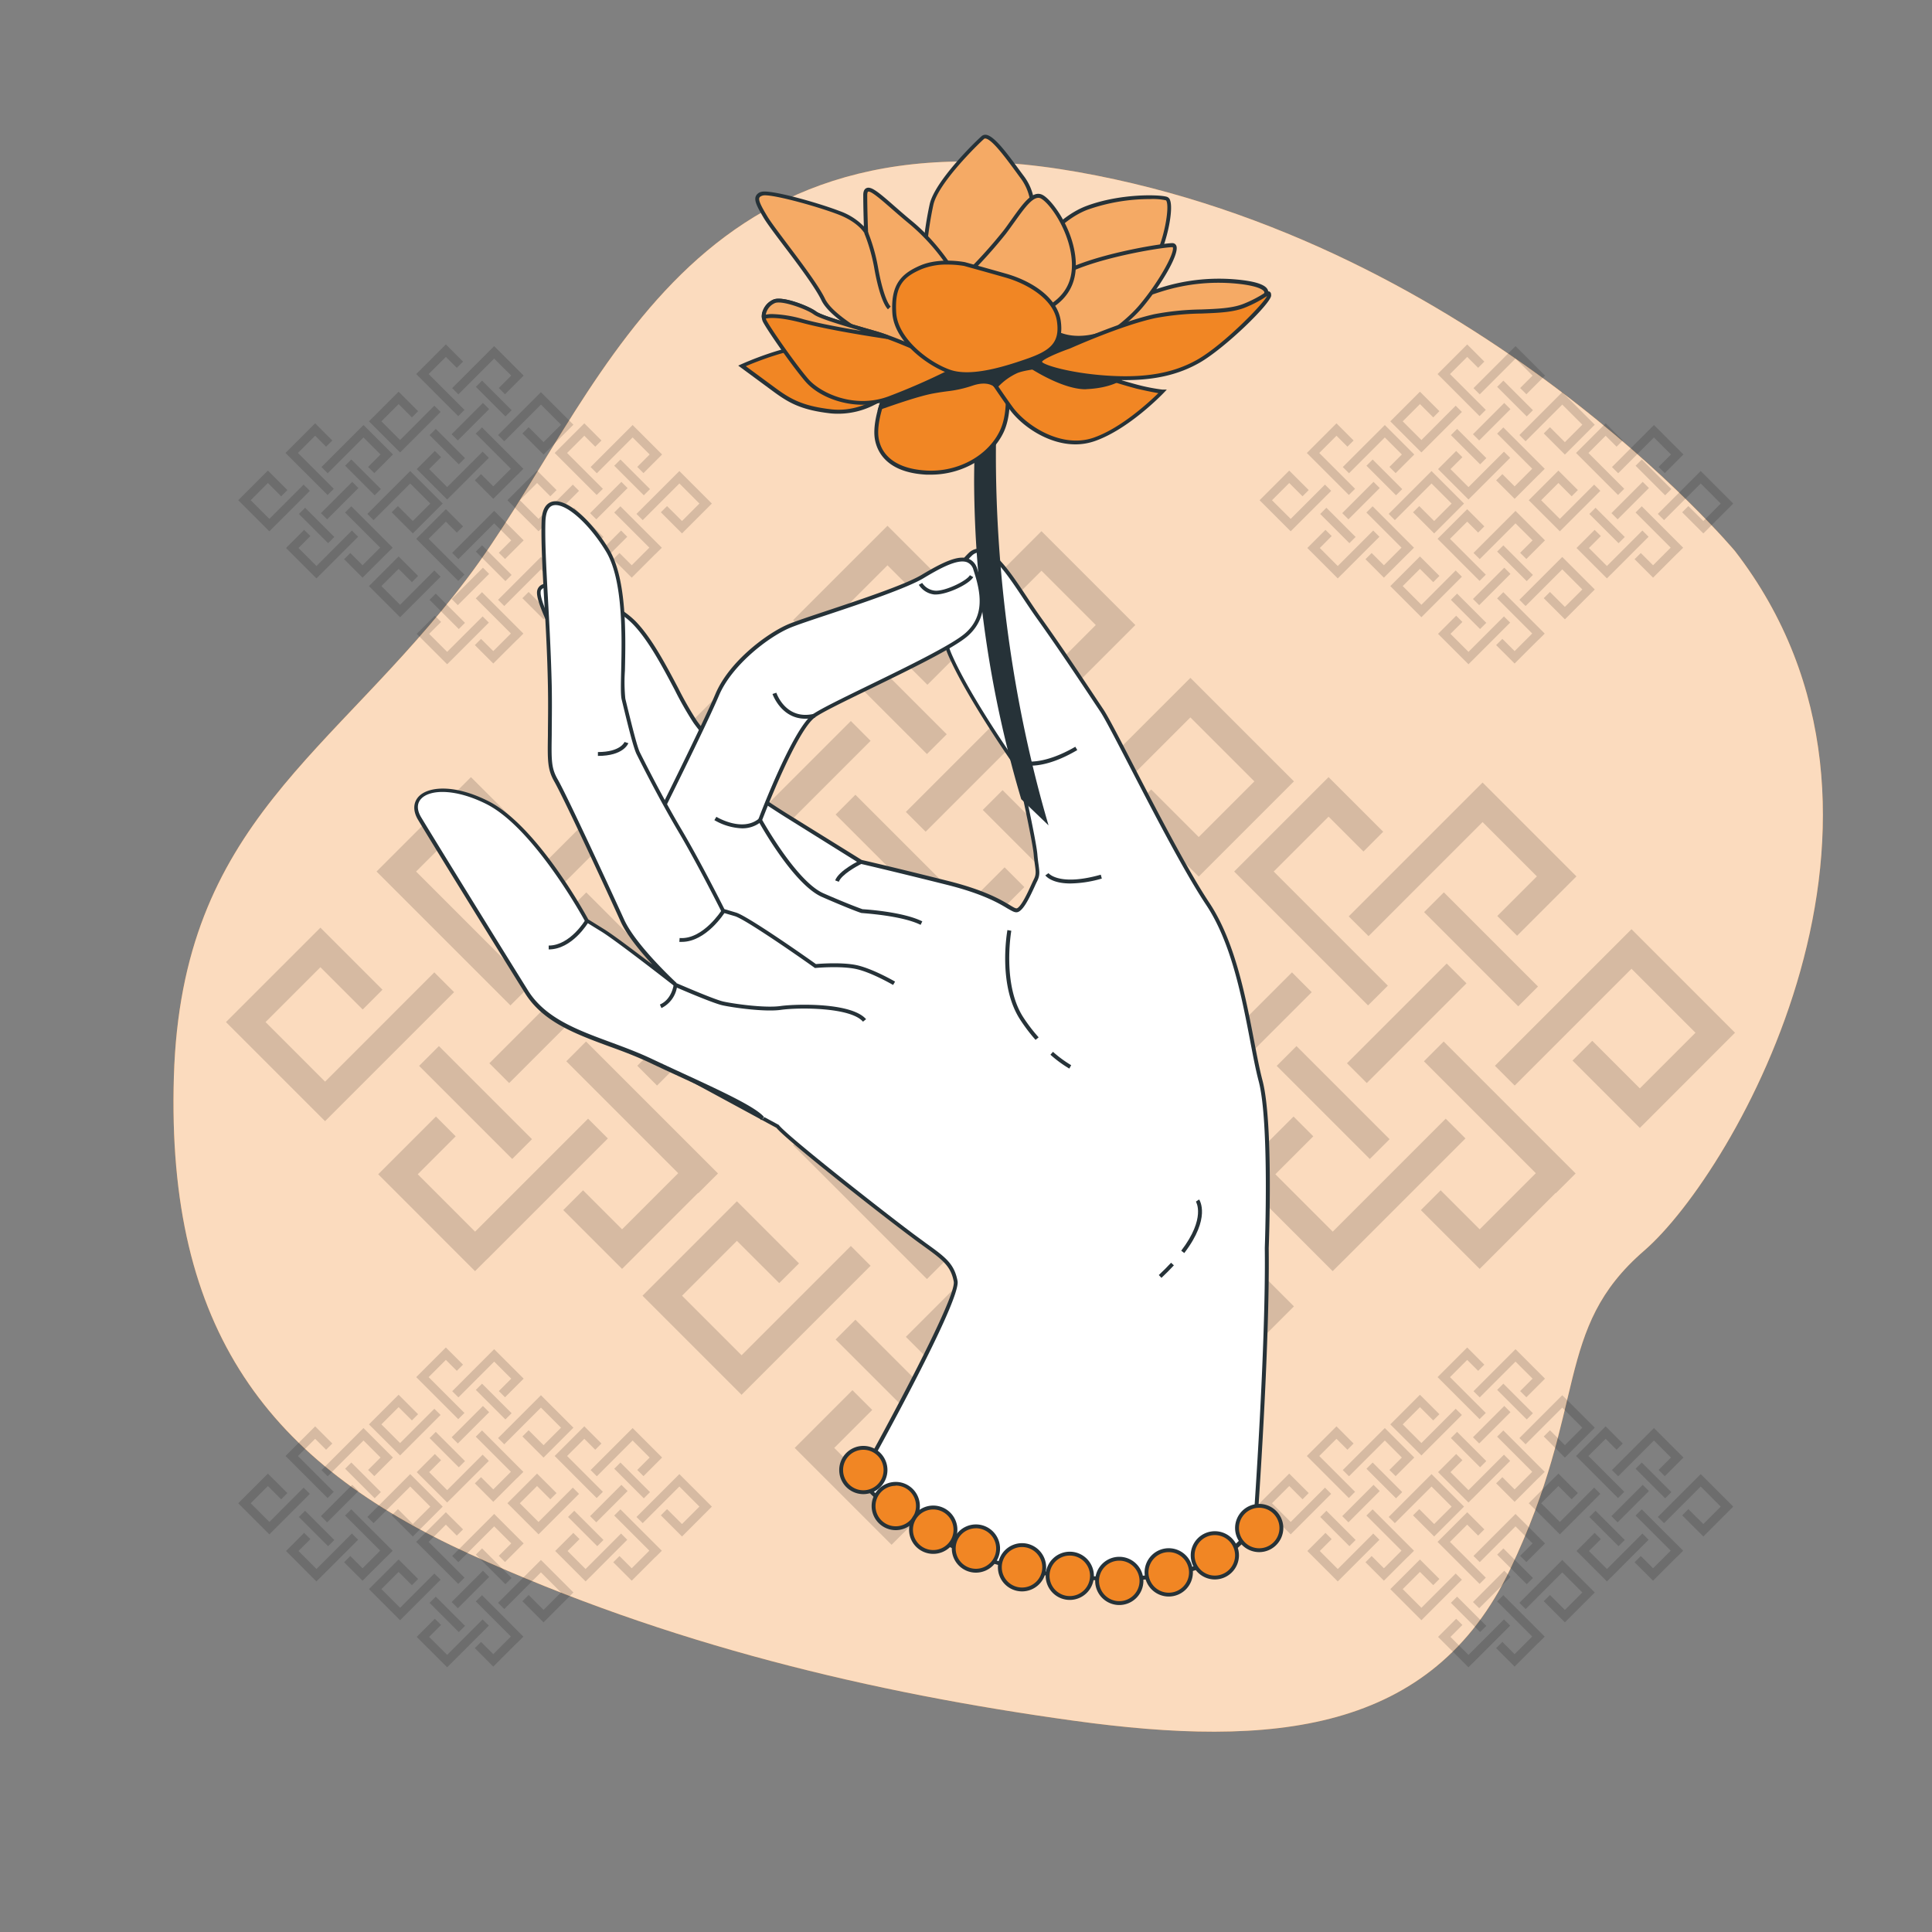 <svg xmlns="http://www.w3.org/2000/svg" viewBox="0 0 500 500"><rect x="0" y="0" width="500" height="500" fill="#808080" stroke="none"/><g id="freepik--background-simple--inject-202"><path d="M449,142.6S382.34,62.84,279,44.53,155.48,104,120.83,149.79,47,212.55,45,278.58s24.85,100,76.49,123.57,104.61,36,156.26,43.15,92.83,3.26,113.1-39.23S402,344,425.49,323.69,502,211.24,449,142.6Z" style="fill:#F18624"></path><path d="M449,142.6S382.34,62.84,279,44.53,155.48,104,120.83,149.79,47,212.55,45,278.58s24.85,100,76.49,123.57,104.61,36,156.26,43.15,92.83,3.26,113.1-39.23S402,344,425.49,323.69,502,211.24,449,142.6Z" style="fill:#fff;opacity:0.7"></path></g><g id="freepik--Graphics--inject-202"><g style="opacity:0.15"><rect x="378.94" y="110.23" width="2.27" height="10.69" transform="translate(29.6 302.61) rotate(-45)"></rect><polygon points="367.86 117.09 378.34 106.61 376.73 105 367.86 113.88 363.02 109.04 367.48 104.58 370.92 108.02 372.52 106.41 367.48 101.37 359.81 109.04 367.86 117.09"></polygon><polygon points="384.52 106.08 375.25 96.81 379.71 92.36 382.54 95.19 384.14 93.58 379.71 89.14 372.04 96.81 382.91 107.69 384.52 106.08"></polygon><polygon points="387.45 112.22 396.54 121.31 391.98 125.87 388.81 122.7 387.2 124.31 391.98 129.09 398.15 122.92 398.17 122.94 399.77 121.33 389.06 110.62 387.45 112.22"></polygon><polygon points="394.82 114.2 404.31 104.71 409.51 109.91 404.99 114.43 401.13 110.56 399.52 112.17 404.99 117.64 412.72 109.91 404.31 101.5 393.22 112.59 394.82 114.2"></polygon><rect x="390.96" y="97.73" width="2.27" height="10.82" transform="translate(41.91 307.46) rotate(-45)"></rect><polygon points="390.83 118.49 389.22 116.89 380.04 126.06 375.38 121.4 378.47 118.32 376.86 116.71 372.17 121.4 380.04 129.27 381.01 128.3 381.02 128.3 390.83 118.49"></polygon><polygon points="382.95 102.06 392.21 92.8 396.63 97.21 393.41 100.42 395.02 102.03 399.84 97.21 392.21 89.58 381.34 100.45 382.95 102.06"></polygon><rect x="380.33" y="108" width="11.45" height="2.27" transform="translate(35.9 304.95) rotate(-45)"></rect></g><g style="opacity:0.15"><rect x="378.94" y="152.87" width="2.27" height="10.69" transform="translate(-0.56 315.09) rotate(-45)"></rect><polygon points="367.86 159.73 378.34 149.25 376.73 147.64 367.86 156.52 363.02 151.68 367.48 147.22 370.92 150.66 372.52 149.05 367.48 144.01 359.81 151.68 367.86 159.73"></polygon><polygon points="384.52 148.72 375.25 139.45 379.71 135 382.54 137.83 384.14 136.22 379.71 131.78 372.04 139.45 382.91 150.33 384.52 148.72"></polygon><polygon points="387.45 154.86 396.54 163.95 391.98 168.51 388.81 165.34 387.2 166.95 391.98 171.72 398.15 165.56 398.17 165.58 399.77 163.97 389.06 153.26 387.45 154.86"></polygon><polygon points="394.82 156.84 404.31 147.35 409.51 152.55 404.99 157.06 401.13 153.2 399.52 154.81 404.99 160.28 412.72 152.55 404.31 144.14 393.22 155.23 394.82 156.84"></polygon><rect x="390.96" y="140.36" width="2.27" height="10.82" transform="translate(11.76 319.95) rotate(-45)"></rect><polygon points="390.83 161.13 389.22 159.53 380.04 168.7 375.38 164.04 378.47 160.96 376.86 159.35 372.17 164.04 380.04 171.91 381.01 170.94 381.02 170.94 390.83 161.13"></polygon><polygon points="382.95 144.7 392.21 135.44 396.63 139.85 393.41 143.06 395.02 144.67 399.84 139.85 392.21 132.22 381.34 143.09 382.95 144.7"></polygon><rect x="380.33" y="150.64" width="11.45" height="2.27" transform="translate(5.75 317.43) rotate(-45)"></rect></g><g style="opacity:0.15"><rect x="414.77" y="130.65" width="2.27" height="10.69" transform="translate(25.65 333.92) rotate(-45)"></rect><polygon points="403.69 137.5 414.17 127.03 412.56 125.42 403.69 134.29 398.85 129.46 403.31 125 406.74 128.44 408.35 126.83 403.31 121.79 395.64 129.46 403.69 137.5"></polygon><polygon points="420.35 126.5 411.08 117.23 415.54 112.77 418.37 115.6 419.97 114 415.54 109.56 407.87 117.23 418.74 128.1 420.35 126.5"></polygon><polygon points="423.28 132.64 432.37 141.73 427.81 146.29 424.64 143.12 423.03 144.72 427.81 149.5 433.97 143.34 433.99 143.35 435.6 141.75 424.88 131.03 423.28 132.64"></polygon><polygon points="430.65 134.61 440.14 125.12 445.33 130.32 440.82 134.84 436.95 130.98 435.35 132.58 440.82 138.05 448.55 130.32 440.14 121.91 429.04 133 430.65 134.61"></polygon><rect x="426.78" y="118.14" width="2.27" height="10.82" transform="translate(37.97 338.77) rotate(-45)"></rect><polygon points="426.65 138.91 425.05 137.3 415.87 146.48 411.21 141.82 414.3 138.73 412.69 137.13 408 141.82 415.87 149.69 416.84 148.71 416.85 148.72 426.65 138.91"></polygon><polygon points="418.78 122.48 428.04 113.21 432.45 117.62 429.24 120.84 430.84 122.44 435.67 117.62 428.04 110 417.17 120.87 418.78 122.48"></polygon><rect x="416.16" y="128.42" width="11.45" height="2.27" transform="translate(31.96 336.26) rotate(-45)"></rect></g><g style="opacity:0.15"><rect x="345.11" y="130.65" width="2.27" height="10.69" transform="translate(5.25 284.66) rotate(-45)"></rect><polygon points="334.03 137.5 344.51 127.03 342.9 125.42 334.03 134.29 329.19 129.46 333.65 125 337.09 128.44 338.69 126.83 333.65 121.79 325.98 129.46 334.03 137.5"></polygon><polygon points="350.69 126.5 341.42 117.23 345.88 112.77 348.71 115.6 350.31 114 345.88 109.56 338.21 117.23 349.08 128.1 350.69 126.5"></polygon><polygon points="353.62 132.64 362.71 141.73 358.15 146.29 354.98 143.12 353.38 144.72 358.15 149.5 364.32 143.34 364.34 143.35 365.94 141.75 355.23 131.03 353.62 132.64"></polygon><polygon points="360.99 134.61 370.48 125.12 375.68 130.32 371.16 134.84 367.3 130.98 365.69 132.58 371.16 138.05 378.89 130.32 370.48 121.91 359.39 133 360.99 134.61"></polygon><rect x="357.13" y="118.14" width="2.27" height="10.82" transform="translate(17.57 289.52) rotate(-45)"></rect><polygon points="357 138.91 355.39 137.3 346.21 146.48 341.56 141.82 344.64 138.73 343.03 137.13 338.34 141.82 346.21 149.69 347.19 148.71 347.19 148.72 357 138.91"></polygon><polygon points="349.12 122.48 358.39 113.21 362.8 117.62 359.58 120.84 361.19 122.44 366.01 117.62 358.39 110 347.51 120.87 349.12 122.48"></polygon><rect x="346.5" y="128.42" width="11.45" height="2.27" transform="translate(11.55 287) rotate(-45)"></rect></g><g style="opacity:0.15"><rect x="378.94" y="369.81" width="2.27" height="10.69" transform="translate(-153.96 378.63) rotate(-45)"></rect><polygon points="367.86 376.67 378.34 366.19 376.73 364.59 367.86 373.46 363.02 368.63 367.48 364.17 370.92 367.6 372.52 366 367.48 360.96 359.81 368.63 367.86 376.67"></polygon><polygon points="384.52 365.67 375.25 356.4 379.71 351.94 382.54 354.77 384.14 353.17 379.71 348.73 372.04 356.4 382.91 367.27 384.52 365.67"></polygon><polygon points="387.45 371.81 396.54 380.9 391.98 385.46 388.81 382.29 387.2 383.89 391.98 388.67 398.15 382.5 398.17 382.52 399.77 380.92 389.06 370.2 387.45 371.81"></polygon><polygon points="394.82 373.78 404.31 364.29 409.51 369.49 404.99 374.01 401.13 370.15 399.52 371.75 404.99 377.22 412.72 369.49 404.31 361.08 393.22 372.17 394.82 373.78"></polygon><rect x="390.96" y="357.31" width="2.27" height="10.82" transform="translate(-141.64 383.49) rotate(-45)"></rect><polygon points="390.83 378.08 389.22 376.47 380.04 385.65 375.38 380.99 378.47 377.9 376.86 376.3 372.17 380.99 380.04 388.85 381.01 387.88 381.02 387.88 390.83 378.08"></polygon><polygon points="382.95 361.64 392.21 352.38 396.63 356.79 393.41 360.01 395.02 361.61 399.84 356.79 392.21 349.17 381.34 360.04 382.95 361.64"></polygon><rect x="380.33" y="367.59" width="11.45" height="2.27" transform="translate(-147.65 380.97) rotate(-45)"></rect></g><g style="opacity:0.15"><rect x="378.94" y="412.45" width="2.27" height="10.69" transform="translate(-184.11 391.12) rotate(-45)"></rect><polygon points="367.86 419.31 378.34 408.83 376.73 407.23 367.86 416.1 363.02 411.26 367.48 406.81 370.92 410.24 372.52 408.64 367.48 403.6 359.81 411.26 367.86 419.31"></polygon><polygon points="384.52 408.3 375.25 399.04 379.71 394.58 382.54 397.41 384.14 395.8 379.71 391.37 372.04 399.04 382.91 409.91 384.52 408.3"></polygon><polygon points="387.45 414.45 396.54 423.54 391.98 428.1 388.81 424.93 387.2 426.53 391.98 431.31 398.15 425.14 398.17 425.16 399.77 423.56 389.06 412.84 387.45 414.45"></polygon><polygon points="394.82 416.42 404.31 406.93 409.51 412.13 404.99 416.65 401.13 412.79 399.52 414.39 404.99 419.86 412.72 412.13 404.31 403.72 393.22 414.81 394.82 416.42"></polygon><rect x="390.96" y="399.95" width="2.27" height="10.82" transform="translate(-171.79 395.98) rotate(-45)"></rect><polygon points="390.83 420.71 389.22 419.11 380.04 428.29 375.38 423.63 378.47 420.54 376.86 418.94 372.17 423.63 380.04 431.49 381.01 430.52 381.02 430.52 390.83 420.71"></polygon><polygon points="382.95 404.28 392.21 395.02 396.63 399.43 393.41 402.65 395.02 404.25 399.84 399.43 392.21 391.81 381.34 402.68 382.95 404.28"></polygon><rect x="380.33" y="410.23" width="11.45" height="2.27" transform="translate(-177.8 393.46) rotate(-45)"></rect></g><g style="opacity:0.15"><rect x="414.77" y="390.23" width="2.27" height="10.69" transform="translate(-157.9 409.94) rotate(-45)"></rect><polygon points="403.69 397.09 414.17 386.61 412.56 385 403.69 393.88 398.85 389.04 403.31 384.58 406.74 388.02 408.35 386.41 403.31 381.37 395.64 389.04 403.69 397.09"></polygon><polygon points="420.35 386.08 411.08 376.81 415.54 372.36 418.37 375.19 419.97 373.58 415.54 369.14 407.87 376.81 418.74 387.69 420.35 386.08"></polygon><polygon points="423.28 392.22 432.37 401.31 427.81 405.87 424.64 402.7 423.03 404.31 427.81 409.08 433.97 402.92 433.99 402.94 435.6 401.33 424.88 390.62 423.28 392.22"></polygon><polygon points="430.65 394.19 440.14 384.71 445.33 389.91 440.82 394.42 436.95 390.56 435.35 392.17 440.82 397.64 448.55 389.91 440.14 381.5 429.04 392.59 430.65 394.19"></polygon><rect x="426.78" y="377.72" width="2.27" height="10.82" transform="translate(-145.58 414.8) rotate(-45)"></rect><polygon points="426.65 398.49 425.05 396.88 415.87 406.06 411.21 401.4 414.3 398.32 412.69 396.71 408 401.4 415.87 409.27 416.84 408.3 416.85 408.3 426.65 398.49"></polygon><polygon points="418.78 382.06 428.04 372.8 432.45 377.21 429.24 380.42 430.84 382.03 435.67 377.21 428.04 369.58 417.17 380.45 418.78 382.06"></polygon><rect x="416.16" y="388" width="11.45" height="2.27" transform="translate(-151.6 412.29) rotate(-45)"></rect></g><g style="opacity:0.15"><rect x="345.11" y="390.23" width="2.27" height="10.69" transform="translate(-178.3 360.69) rotate(-45)"></rect><polygon points="334.03 397.09 344.51 386.61 342.9 385 334.03 393.88 329.19 389.04 333.65 384.58 337.09 388.02 338.69 386.41 333.65 381.37 325.98 389.04 334.03 397.09"></polygon><polygon points="350.69 386.08 341.42 376.81 345.88 372.36 348.71 375.19 350.31 373.58 345.88 369.14 338.21 376.81 349.08 387.69 350.69 386.08"></polygon><polygon points="353.62 392.22 362.71 401.31 358.15 405.87 354.98 402.7 353.38 404.31 358.15 409.08 364.32 402.92 364.34 402.94 365.94 401.33 355.23 390.62 353.62 392.22"></polygon><polygon points="360.99 394.19 370.48 384.71 375.68 389.91 371.16 394.42 367.3 390.56 365.69 392.17 371.16 397.64 378.89 389.91 370.48 381.5 359.39 392.59 360.99 394.19"></polygon><rect x="357.13" y="377.72" width="2.27" height="10.82" transform="translate(-165.98 365.55) rotate(-45)"></rect><polygon points="357 398.49 355.39 396.88 346.21 406.06 341.56 401.4 344.64 398.32 343.03 396.71 338.34 401.4 346.21 409.27 347.19 408.3 347.19 408.3 357 398.49"></polygon><polygon points="349.12 382.06 358.39 372.8 362.8 377.21 359.58 380.42 361.19 382.03 366.01 377.21 358.39 369.58 347.51 380.45 349.12 382.06"></polygon><rect x="346.5" y="388" width="11.45" height="2.27" transform="translate(-172 363.03) rotate(-45)"></rect></g><g style="opacity:0.15"><rect x="114.62" y="110.23" width="2.27" height="10.69" transform="translate(-47.82 115.71) rotate(-45)"></rect><polygon points="103.54 117.09 114.02 106.61 112.41 105 103.54 113.88 98.7 109.04 103.16 104.58 106.6 108.02 108.2 106.41 103.16 101.37 95.49 109.04 103.54 117.09"></polygon><polygon points="120.2 106.08 110.93 96.81 115.39 92.36 118.22 95.19 119.83 93.58 115.39 89.14 107.72 96.81 118.59 107.69 120.2 106.08"></polygon><polygon points="123.13 112.22 132.22 121.31 127.66 125.87 124.49 122.7 122.89 124.31 127.66 129.09 133.83 122.92 133.85 122.94 135.45 121.33 124.74 110.62 123.13 112.22"></polygon><polygon points="130.5 114.2 139.99 104.71 145.19 109.91 140.67 114.43 136.81 110.56 135.2 112.17 140.67 117.64 148.4 109.91 139.99 101.5 128.9 112.59 130.5 114.2"></polygon><rect x="126.64" y="97.73" width="2.27" height="10.82" transform="translate(-35.5 120.56) rotate(-45)"></rect><polygon points="126.51 118.49 124.9 116.89 115.72 126.06 111.06 121.4 114.15 118.32 112.54 116.71 107.85 121.4 115.72 129.27 116.69 128.3 116.7 128.3 126.51 118.49"></polygon><polygon points="118.63 102.06 127.89 92.8 132.31 97.21 129.09 100.42 130.7 102.03 135.52 97.21 127.89 89.58 117.03 100.45 118.63 102.06"></polygon><rect x="116.01" y="108" width="11.45" height="2.27" transform="translate(-41.52 118.04) rotate(-45)"></rect></g><g style="opacity:0.15"><rect x="114.62" y="152.87" width="2.27" height="10.69" transform="translate(-77.97 128.19) rotate(-45)"></rect><polygon points="103.54 159.73 114.02 149.25 112.41 147.64 103.54 156.52 98.7 151.68 103.16 147.22 106.6 150.66 108.2 149.05 103.16 144.01 95.49 151.68 103.54 159.73"></polygon><polygon points="120.2 148.72 110.93 139.45 115.39 135 118.22 137.83 119.83 136.22 115.39 131.78 107.72 139.45 118.59 150.33 120.2 148.72"></polygon><polygon points="123.13 154.86 132.22 163.95 127.66 168.51 124.49 165.34 122.89 166.95 127.66 171.72 133.83 165.56 133.85 165.58 135.45 163.97 124.74 153.26 123.13 154.86"></polygon><polygon points="130.5 156.84 139.99 147.35 145.19 152.55 140.67 157.06 136.81 153.2 135.2 154.81 140.67 160.28 148.4 152.55 139.99 144.14 128.9 155.23 130.5 156.84"></polygon><rect x="126.64" y="140.36" width="2.27" height="10.82" transform="translate(-65.65 133.04) rotate(-45)"></rect><polygon points="126.51 161.13 124.9 159.53 115.72 168.7 111.06 164.04 114.15 160.96 112.54 159.35 107.85 164.04 115.72 171.91 116.69 170.94 116.7 170.94 126.51 161.13"></polygon><polygon points="118.63 144.7 127.89 135.44 132.31 139.85 129.09 143.06 130.7 144.67 135.52 139.85 127.89 132.22 117.03 143.09 118.63 144.7"></polygon><rect x="116.01" y="150.64" width="11.45" height="2.27" transform="translate(-71.67 130.53) rotate(-45)"></rect></g><g style="opacity:0.15"><rect x="150.45" y="130.65" width="2.27" height="10.69" transform="translate(-51.76 147.02) rotate(-45)"></rect><polygon points="139.37 137.5 149.85 127.03 148.24 125.42 139.37 134.29 134.53 129.46 138.99 125 142.42 128.44 144.03 126.83 138.99 121.79 131.32 129.46 139.37 137.5"></polygon><polygon points="156.03 126.5 146.76 117.23 151.22 112.77 154.05 115.6 155.65 114 151.22 109.56 143.55 117.23 154.42 128.1 156.03 126.5"></polygon><polygon points="158.96 132.64 168.05 141.73 163.49 146.29 160.32 143.12 158.71 144.72 163.49 149.5 169.65 143.34 169.67 143.35 171.28 141.75 160.56 131.03 158.96 132.64"></polygon><polygon points="166.33 134.61 175.82 125.12 181.01 130.32 176.5 134.84 172.63 130.98 171.03 132.58 176.5 138.05 184.23 130.32 175.82 121.91 164.72 133 166.33 134.61"></polygon><rect x="162.46" y="118.14" width="2.27" height="10.82" transform="translate(-39.45 151.87) rotate(-45)"></rect><polygon points="162.33 138.91 160.73 137.3 151.55 146.48 146.89 141.82 149.98 138.73 148.37 137.13 143.68 141.82 151.55 149.69 152.52 148.71 152.53 148.72 162.33 138.91"></polygon><polygon points="154.46 122.48 163.72 113.21 168.13 117.62 164.92 120.84 166.53 122.44 171.35 117.62 163.72 110 152.85 120.87 154.46 122.48"></polygon><rect x="151.84" y="128.42" width="11.45" height="2.27" transform="translate(-45.46 149.36) rotate(-45)"></rect></g><g style="opacity:0.15"><rect x="80.8" y="130.65" width="2.27" height="10.69" transform="translate(-72.16 97.76) rotate(-45)"></rect><polygon points="69.71 137.5 80.19 127.03 78.58 125.42 69.71 134.29 64.88 129.46 69.33 125 72.77 128.44 74.37 126.83 69.33 121.79 61.66 129.46 69.71 137.5"></polygon><polygon points="86.37 126.5 77.1 117.23 81.56 112.77 84.39 115.6 86 114 81.56 109.56 73.89 117.23 84.77 128.1 86.37 126.5"></polygon><polygon points="89.3 132.64 98.39 141.73 93.83 146.29 90.66 143.12 89.06 144.72 93.83 149.5 100 143.34 100.02 143.35 101.62 141.75 90.91 131.03 89.3 132.64"></polygon><polygon points="96.67 134.61 106.16 125.12 111.36 130.32 106.84 134.84 102.98 130.98 101.37 132.58 106.84 138.05 114.57 130.32 106.16 121.91 95.07 133 96.67 134.61"></polygon><rect x="92.81" y="118.14" width="2.27" height="10.82" transform="translate(-59.85 102.61) rotate(-45)"></rect><polygon points="92.68 138.91 91.07 137.3 81.9 146.48 77.24 141.82 80.32 138.73 78.71 137.13 74.03 141.82 81.89 149.69 82.86 148.71 82.87 148.72 92.68 138.91"></polygon><polygon points="84.8 122.48 94.07 113.21 98.48 117.62 95.26 120.84 96.87 122.44 101.69 117.62 94.07 110 83.2 120.87 84.8 122.48"></polygon><rect x="82.18" y="128.42" width="11.45" height="2.27" transform="translate(-65.86 100.1) rotate(-45)"></rect></g><g style="opacity:0.15"><rect x="114.62" y="369.81" width="2.27" height="10.69" transform="translate(-231.37 191.73) rotate(-45)"></rect><polygon points="103.54 376.67 114.02 366.19 112.41 364.59 103.54 373.46 98.7 368.63 103.16 364.17 106.6 367.6 108.2 366 103.16 360.96 95.49 368.63 103.54 376.67"></polygon><polygon points="120.2 365.67 110.93 356.4 115.39 351.94 118.22 354.77 119.83 353.17 115.39 348.73 107.72 356.4 118.59 367.27 120.2 365.67"></polygon><polygon points="123.13 371.81 132.22 380.9 127.66 385.46 124.49 382.29 122.89 383.89 127.66 388.67 133.83 382.5 133.85 382.52 135.45 380.92 124.74 370.2 123.13 371.81"></polygon><polygon points="130.5 373.78 139.99 364.29 145.19 369.49 140.67 374.01 136.81 370.15 135.2 371.75 140.67 377.22 148.4 369.49 139.99 361.08 128.9 372.17 130.5 373.78"></polygon><rect x="126.64" y="357.31" width="2.27" height="10.82" transform="translate(-219.06 196.59) rotate(-45)"></rect><polygon points="126.51 378.08 124.9 376.47 115.72 385.65 111.06 380.99 114.15 377.9 112.54 376.3 107.85 380.99 115.72 388.85 116.69 387.88 116.7 387.88 126.51 378.08"></polygon><polygon points="118.63 361.64 127.89 352.38 132.31 356.79 129.09 360.01 130.7 361.61 135.52 356.79 127.89 349.17 117.03 360.04 118.63 361.64"></polygon><rect x="116.01" y="367.59" width="11.45" height="2.27" transform="translate(-225.07 194.07) rotate(-45)"></rect></g><g style="opacity:0.15"><rect x="114.62" y="412.45" width="2.27" height="10.69" transform="translate(-261.52 204.22) rotate(-45)"></rect><polygon points="103.54 419.31 114.02 408.83 112.41 407.23 103.54 416.1 98.7 411.26 103.16 406.81 106.6 410.24 108.2 408.64 103.16 403.6 95.49 411.26 103.54 419.31"></polygon><polygon points="120.2 408.3 110.93 399.04 115.39 394.58 118.22 397.41 119.83 395.8 115.39 391.37 107.72 399.04 118.59 409.91 120.2 408.3"></polygon><polygon points="123.13 414.45 132.22 423.54 127.66 428.1 124.49 424.93 122.89 426.53 127.66 431.31 133.83 425.14 133.85 425.16 135.45 423.56 124.74 412.84 123.13 414.45"></polygon><polygon points="130.5 416.42 139.99 406.93 145.19 412.13 140.67 416.65 136.81 412.79 135.2 414.39 140.67 419.86 148.4 412.13 139.99 403.72 128.9 414.81 130.5 416.42"></polygon><rect x="126.64" y="399.95" width="2.27" height="10.82" transform="translate(-249.21 209.07) rotate(-45)"></rect><polygon points="126.51 420.71 124.9 419.11 115.72 428.29 111.06 423.63 114.15 420.54 112.54 418.94 107.85 423.63 115.72 431.49 116.69 430.52 116.7 430.52 126.51 420.71"></polygon><polygon points="118.63 404.28 127.89 395.02 132.31 399.43 129.09 402.65 130.7 404.25 135.52 399.43 127.89 391.81 117.03 402.68 118.63 404.28"></polygon><rect x="116.01" y="410.23" width="11.45" height="2.27" transform="translate(-255.22 206.56) rotate(-45)"></rect></g><g style="opacity:0.15"><rect x="150.45" y="390.23" width="2.27" height="10.69" transform="translate(-235.31 223.04) rotate(-45)"></rect><polygon points="139.37 397.09 149.85 386.61 148.24 385 139.37 393.88 134.53 389.04 138.99 384.58 142.42 388.02 144.03 386.41 138.99 381.37 131.32 389.04 139.37 397.09"></polygon><polygon points="156.03 386.08 146.76 376.81 151.22 372.36 154.05 375.19 155.65 373.58 151.22 369.14 143.55 376.81 154.42 387.69 156.03 386.08"></polygon><polygon points="158.96 392.22 168.05 401.31 163.49 405.87 160.32 402.7 158.71 404.31 163.49 409.08 169.65 402.92 169.67 402.94 171.28 401.33 160.56 390.62 158.96 392.22"></polygon><polygon points="166.33 394.19 175.82 384.71 181.01 389.91 176.5 394.42 172.63 390.56 171.03 392.17 176.5 397.64 184.23 389.91 175.82 381.5 164.72 392.59 166.33 394.19"></polygon><rect x="162.46" y="377.72" width="2.27" height="10.82" transform="translate(-223 227.9) rotate(-45)"></rect><polygon points="162.33 398.49 160.73 396.88 151.55 406.06 146.89 401.4 149.98 398.32 148.37 396.71 143.68 401.4 151.55 409.27 152.52 408.3 152.53 408.3 162.33 398.49"></polygon><polygon points="154.46 382.06 163.72 372.8 168.13 377.21 164.92 380.42 166.53 382.03 171.35 377.21 163.72 369.58 152.85 380.45 154.46 382.06"></polygon><rect x="151.84" y="388" width="11.45" height="2.27" transform="translate(-229.01 225.38) rotate(-45)"></rect></g><g style="opacity:0.15"><rect x="80.8" y="390.23" width="2.27" height="10.69" transform="translate(-255.72 173.79) rotate(-45)"></rect><polygon points="69.71 397.09 80.19 386.61 78.58 385 69.71 393.88 64.88 389.04 69.33 384.58 72.77 388.02 74.37 386.41 69.33 381.37 61.66 389.04 69.71 397.09"></polygon><polygon points="86.37 386.08 77.1 376.81 81.56 372.36 84.39 375.19 86 373.58 81.56 369.14 73.89 376.81 84.77 387.69 86.37 386.08"></polygon><polygon points="89.3 392.22 98.39 401.31 93.83 405.87 90.66 402.7 89.06 404.31 93.83 409.08 100 402.92 100.02 402.94 101.62 401.33 90.91 390.62 89.3 392.22"></polygon><polygon points="96.67 394.19 106.16 384.71 111.36 389.91 106.84 394.42 102.98 390.56 101.37 392.17 106.84 397.64 114.57 389.91 106.16 381.5 95.07 392.59 96.67 394.19"></polygon><rect x="92.81" y="377.72" width="2.27" height="10.82" transform="translate(-243.4 178.64) rotate(-45)"></rect><polygon points="92.68 398.49 91.07 396.88 81.9 406.06 77.24 401.4 80.32 398.32 78.71 396.71 74.03 401.4 81.89 409.27 82.86 408.3 82.87 408.3 92.68 398.49"></polygon><polygon points="84.8 382.06 94.07 372.8 98.48 377.21 95.26 380.42 96.87 382.03 101.69 377.21 94.07 369.58 83.2 380.45 84.8 382.06"></polygon><rect x="82.18" y="388" width="11.45" height="2.27" transform="translate(-249.41 176.13) rotate(-45)"></rect></g><g style="opacity:0.15"><rect x="227.24" y="203.26" width="7.24" height="34.07" transform="translate(-88.15 227.76) rotate(-45)"></rect><polygon points="191.92 225.11 225.31 191.72 220.2 186.6 191.92 214.88 176.51 199.47 190.71 185.26 201.66 196.21 206.78 191.09 190.71 175.03 166.28 199.47 191.92 225.11"></polygon><polygon points="245.01 190.03 215.48 160.5 229.68 146.3 238.7 155.32 243.81 150.2 229.68 136.07 205.24 160.5 239.89 195.15 245.01 190.03"></polygon><polygon points="254.35 209.61 283.31 238.57 268.79 253.1 258.68 243 253.57 248.12 268.79 263.34 288.43 243.69 288.49 243.75 293.61 238.64 259.47 204.49 254.35 209.61"></polygon><polygon points="277.84 215.89 308.07 185.66 324.63 202.22 310.23 216.62 297.92 204.31 292.81 209.43 310.23 226.86 334.87 202.22 308.07 175.43 272.72 210.77 277.84 215.89"></polygon><rect x="265.52" y="163.41" width="7.24" height="34.46" transform="translate(-48.9 243.22) rotate(-45)"></rect><polygon points="265.1 229.58 259.99 224.46 230.75 253.7 215.9 238.85 225.73 229.03 220.61 223.91 205.67 238.85 230.74 263.92 233.84 260.82 233.85 260.83 265.1 229.58"></polygon><polygon points="240.01 177.22 269.53 147.7 283.59 161.76 273.34 172.01 278.46 177.12 293.82 161.76 269.53 137.47 234.89 172.11 240.01 177.22"></polygon><rect x="231.65" y="196.16" width="36.49" height="7.24" transform="translate(-68.07 235.22) rotate(-45)"></rect></g><g style="opacity:0.15"><rect x="227.24" y="339.12" width="7.24" height="34.07" transform="translate(-184.22 267.55) rotate(-45)"></rect><polygon points="191.92 360.97 225.31 327.58 220.2 322.46 191.92 350.74 176.51 335.33 190.71 321.13 201.66 332.07 206.78 326.96 190.71 310.89 166.28 335.33 191.92 360.97"></polygon><polygon points="245.01 325.9 215.48 296.37 229.68 282.16 238.7 291.18 243.81 286.07 229.68 271.93 205.24 296.37 239.89 331.02 245.01 325.9"></polygon><polygon points="254.35 345.47 283.31 374.44 268.79 388.97 258.68 378.86 253.57 383.98 268.79 399.2 288.43 379.55 288.49 379.62 293.61 374.5 259.47 340.36 254.35 345.47"></polygon><polygon points="277.84 351.75 308.07 321.52 324.63 338.09 310.23 352.49 297.92 340.18 292.81 345.29 310.23 362.72 334.87 338.09 308.07 311.29 272.72 346.64 277.84 351.75"></polygon><rect x="265.52" y="299.27" width="7.24" height="34.46" transform="translate(-144.98 283.01) rotate(-45)"></rect><polygon points="265.1 365.44 259.99 360.33 230.75 389.56 215.9 374.72 225.73 364.89 220.61 359.78 205.67 374.72 230.74 399.79 233.84 396.69 233.85 396.7 265.1 365.44"></polygon><polygon points="240.01 313.09 269.53 283.57 283.59 297.62 273.34 307.87 278.46 312.99 293.82 297.62 269.53 273.33 234.89 307.97 240.01 313.09"></polygon><rect x="231.65" y="332.02" width="36.49" height="7.24" transform="translate(-164.14 275.01) rotate(-45)"></rect></g><g style="opacity:0.15"><rect x="341.4" y="268.31" width="7.24" height="34.07" transform="translate(-100.72 327.53) rotate(-45)"></rect><polygon points="306.08 290.16 339.47 256.77 334.36 251.65 306.08 279.93 290.67 264.51 304.87 250.31 315.82 261.26 320.94 256.14 304.87 240.08 280.44 264.51 306.08 290.16"></polygon><polygon points="359.17 255.09 329.63 225.55 343.83 211.35 352.86 220.37 357.97 215.25 343.83 201.12 319.4 225.55 354.05 260.2 359.17 255.09"></polygon><polygon points="368.51 274.66 397.47 303.62 382.94 318.15 372.84 308.05 367.72 313.17 382.94 328.39 402.59 308.74 402.65 308.8 407.77 303.69 373.63 269.54 368.51 274.66"></polygon><polygon points="392 280.94 422.23 250.71 438.79 267.27 424.39 281.67 412.08 269.36 406.96 274.48 424.39 291.91 449.02 267.27 422.23 240.47 386.88 275.82 392 280.94"></polygon><rect x="379.68" y="228.46" width="7.24" height="34.46" transform="translate(-61.47 342.99) rotate(-45)"></rect><polygon points="379.26 294.63 374.15 289.51 344.91 318.75 330.06 303.9 339.88 294.08 334.77 288.96 319.83 303.9 344.89 328.97 348 325.87 348.01 325.88 379.26 294.63"></polygon><polygon points="354.17 242.27 383.69 212.75 397.75 226.81 387.5 237.06 392.62 242.17 407.98 226.81 383.69 202.52 349.05 237.16 354.17 242.27"></polygon><rect x="345.81" y="261.21" width="36.49" height="7.24" transform="translate(-80.63 334.99) rotate(-45)"></rect></g><g style="opacity:0.15"><rect x="119.45" y="268.31" width="7.24" height="34.07" transform="translate(-165.72 170.59) rotate(-45)"></rect><polygon points="84.13 290.16 117.52 256.77 112.4 251.65 84.13 279.93 68.72 264.51 82.92 250.31 93.87 261.26 98.98 256.14 82.92 240.08 58.48 264.51 84.13 290.16"></polygon><polygon points="137.22 255.09 107.68 225.55 121.88 211.35 130.9 220.37 136.02 215.25 121.88 201.12 97.45 225.55 132.1 260.2 137.22 255.09"></polygon><polygon points="146.56 274.66 175.52 303.62 160.99 318.15 150.89 308.05 145.77 313.17 160.99 328.39 180.64 308.74 180.7 308.8 185.82 303.69 151.67 269.54 146.56 274.66"></polygon><polygon points="170.04 280.94 200.27 250.71 216.84 267.27 202.44 281.67 190.13 269.36 185.01 274.48 202.44 291.91 227.07 267.27 200.27 240.47 164.93 275.82 170.04 280.94"></polygon><rect x="157.72" y="228.46" width="7.24" height="34.46" transform="translate(-126.47 186.05) rotate(-45)"></rect><polygon points="157.31 294.63 152.19 289.51 122.95 318.75 108.11 303.9 117.93 294.08 112.82 288.96 97.88 303.9 122.94 328.97 126.05 325.87 126.06 325.88 157.31 294.63"></polygon><polygon points="132.22 242.27 161.74 212.75 175.79 226.81 165.55 237.06 170.67 242.17 186.03 226.81 161.74 202.52 127.1 237.16 132.22 242.27"></polygon><rect x="123.86" y="261.21" width="36.49" height="7.24" transform="translate(-145.64 178.05) rotate(-45)"></rect></g></g><g id="freepik--Hand--inject-202"><path d="M174.8,277.16l26.41,14.32c2.55,3.19,27.69,22.92,35,28.33s10.18,6.68,11.13,11.77-24.82,51.24-24.82,51.24,16.55,22.59,57.6,25.45S325,393,325,393s3.18-43.92,2.87-70c0,0,1.27-32.46-1.6-43.28s-4.77-32.46-13.68-45.83-24.18-45.18-27.37-50-9.86-15-16.23-23.87-12.73-21.32-17.82-16.54a23.23,23.23,0,0,0-5.09,26.41c5.09,11.46,17.5,29,17.5,29s4.14,18.46,4.46,22.27.95,4.78,0,6.69-2.87,6.68-4.46,7.64-3.18-3.19-18.45-7-22.28-5.41-22.28-5.41L203.44,211c-2.55-1.59-5.41-3.5-5.41-3.5s-14.32-15.27-18.14-20.68-9.23-18.78-15.6-25.46-24.18-13.05-24.82-8.28,14,28.64,18.78,38.19,15,29.91,21.32,39.78a83.56,83.56,0,0,0,12.73,15.59l-17.5,30.55" style="fill:#fff"></path><path d="M288.65,409.08c-2.66,0-5.5-.09-8.55-.31-40.82-2.84-57.8-25.43-58-25.66l-.19-.26.15-.28c7.15-12.79,25.53-46.87,24.77-50.9s-2.86-5.62-7.9-9.25c-.92-.66-1.93-1.39-3-2.21-7.14-5.28-32.1-24.84-35-28.33l-26.78-14.52,17.56-30.65a87.5,87.5,0,0,1-12.52-15.42c-6.38-9.89-16.49-30.1-21.35-39.82-1.37-2.76-3.62-6.79-6-11.05C145.57,169.23,138.5,156.54,139,153a2.21,2.21,0,0,1,1.69-1.85c4.69-1.52,18.59,4.18,24,9.84,4.07,4.28,7.66,11.09,10.84,17.1a86.9,86.9,0,0,0,4.8,8.42c3.65,5.18,17.22,19.69,18,20.59.39.25,3,2,5.35,3.46l19.34,12c.84.19,8,1.83,22.21,5.39,9.62,2.41,13.83,4.92,16.08,6.27,1.23.74,1.67,1,2,.79,1.13-.69,2.66-4,3.57-6,.26-.57.5-1.08.69-1.47.61-1.21.5-2,.27-3.67-.1-.72-.23-1.61-.32-2.74-.3-3.6-4.1-20.66-4.42-22.12-.93-1.32-12.62-18-17.5-29a23.84,23.84,0,0,1,5.21-27A3.91,3.91,0,0,1,254,142c3.74.44,7.67,6.34,11.83,12.59,1.16,1.75,2.36,3.55,3.54,5.2,5.44,7.61,11.19,16.28,14.62,21.45l1.62,2.43c1.2,1.81,4.08,7.36,7.71,14.38,5.95,11.5,14.1,27.24,19.66,35.59,6.64,10,9.37,24.22,11.57,35.67.77,4,1.44,7.5,2.18,10.3,2.85,10.77,1.66,42.1,1.61,43.43.31,25.79-2.84,69.59-2.87,70C325.34,393.8,321.71,409.08,288.65,409.08Zm-65.52-26.31c2,2.47,19,22.35,57,25,40.05,2.8,44.3-14.71,44.34-14.88,0-.37,3.17-44.13,2.86-69.9,0-.35,1.23-32.54-1.58-43.16-.75-2.84-1.42-6.33-2.19-10.37-2.18-11.37-4.89-25.51-11.43-35.31-5.59-8.39-13.75-24.16-19.71-35.68-3.62-7-6.48-12.52-7.65-14.28l-1.62-2.43c-3.43-5.17-9.18-13.83-14.6-21.43-1.2-1.66-2.4-3.47-3.57-5.22-3.85-5.79-7.83-11.77-11.1-12.15a2.91,2.91,0,0,0-2.41.9,22.84,22.84,0,0,0-5,25.85c5,11.28,17.33,28.69,17.45,28.87l.08.18c.17.75,4.15,18.53,4.47,22.34.09,1.11.21,2,.31,2.69.24,1.79.38,2.77-.36,4.26-.2.38-.43.88-.68,1.44-1.09,2.35-2.57,5.56-4,6.4-.85.52-1.62,0-3-.78-2.21-1.33-6.33-3.79-15.82-6.16-15.09-3.77-22.19-5.39-22.26-5.41l-.15-.06L203.17,211.4c-2.52-1.58-5.39-3.49-5.42-3.51l-.09-.08c-.58-.62-14.38-15.36-18.18-20.74a85.14,85.14,0,0,1-4.86-8.53c-3.15-5.95-6.71-12.69-10.69-16.87-5.47-5.74-18.94-10.88-23-9.57-.82.26-1,.71-1,1-.43,3.23,7.16,16.86,12.71,26.81,2.38,4.28,4.63,8.32,6,11.09,4.85,9.7,14.94,29.89,21.29,39.73a84.67,84.67,0,0,0,12.64,15.49l.3.27L175.48,277l26.06,14.12.06.08c2.51,3.13,28,23.09,34.91,28.23,1.11.82,2.12,1.55,3,2.21,5.12,3.68,7.46,5.36,8.3,9.88C248.79,336.52,226.44,376.84,223.13,382.77Z" style="fill:#263238"></path><path d="M266.78,198.15a6.54,6.54,0,0,1-1.55-.14l.24-1s4.64,1,12.82-3.75l.51.86C272.94,197.58,268.85,198.15,266.78,198.15Z" style="fill:#263238"></path><path d="M277,228.64c-4.94,0-6.39-2-6.47-2.09l.82-.58s2.69,3.46,13.53.4l.27,1A30.25,30.25,0,0,1,277,228.64Z" style="fill:#263238"></path><path d="M300.58,330.71l-.68-.73c1.14-1.07,2.21-2.14,3.17-3.18l.73.67C302.83,328.53,301.74,329.62,300.58,330.71Z" style="fill:#263238"></path><path d="M306.49,324.29l-.79-.61c6.46-8.46,3.83-12.66,3.8-12.7l.83-.56C310.46,310.61,313.44,315.19,306.49,324.29Z" style="fill:#263238"></path><path d="M276.74,276.55a30.83,30.83,0,0,1-4.89-3.59l.66-.75a30.54,30.54,0,0,0,4.71,3.46Z" style="fill:#263238"></path><path d="M268,269.12a44,44,0,0,1-4.05-5.35c-5.72-8.9-3.33-22.49-3.23-23.07l1,.18c0,.14-2.42,13.79,3.08,22.35a42,42,0,0,0,4,5.23Z" style="fill:#263238"></path><path d="M217.07,228.21l-.93-.37c1-2.61,6.27-5.12,6.49-5.23l.43.91C221.65,224.19,217.81,226.35,217.07,228.21Z" style="fill:#263238"></path><path d="M188.8,244.7c-5.73-4.13-17.5-21-19.73-25.14s.63-6.68.63-6.68,12.42-24.82,15.92-33.1S199,164.19,204.39,162s28-8.91,34.37-12.73,12.09-6.68,13.69-1.9,3.5,11.77-2.23,16.86-34.37,17.5-39.46,21-14,27.05-14,27.05,8.91,16.23,16.23,19.42,10.19,4.13,10.19,4.13,10.29.59,15.34,3.11" style="fill:#fff"></path><path d="M188.51,245.11c-5.87-4.24-17.62-21.11-19.88-25.31a5.93,5.93,0,0,1,.66-7.22c.76-1.5,12.51-25.05,15.87-33,3.58-8.46,13.48-15.8,19-18.09,1.82-.75,5.58-2,9.93-3.45,8.52-2.84,20.18-6.73,24.37-9.24,5.55-3.33,9.52-5.2,12.13-4.23a3.83,3.83,0,0,1,2.29,2.59c1.28,3.83,3.93,11.79-2.37,17.39-3.49,3.11-15,8.71-25.15,13.65-6.63,3.23-12.36,6-14.36,7.4-4.65,3.19-12.82,24.22-13.74,26.6,1.06,1.86,9.24,16.1,15.88,19s9.63,3.94,10.08,4.1c1,.06,10.55.69,15.47,3.15l-.44.9c-4.9-2.45-15-3-15.15-3.06l-.13,0c-.12,0-3-1-10.22-4.15-7.4-3.22-16.11-19-16.47-19.63l-.11-.21.08-.21c.36-1,9-23.74,14.18-27.29,2.07-1.42,7.83-4.22,14.5-7.47,9.59-4.67,21.53-10.48,24.92-13.49,5.1-4.54,4-10.53,2.08-16.34a2.9,2.9,0,0,0-1.68-2c-2.49-.92-7.12,1.66-11.27,4.15S223.48,156,214.45,159c-4.34,1.44-8.08,2.69-9.87,3.43-5.62,2.31-15.18,9.7-18.5,17.55-3.47,8.19-15.8,32.88-15.93,33.12l-.11.15c-.11.1-2.53,2.36-.53,6.08,2.34,4.34,14.06,21,19.58,25Z" style="fill:#263238"></path><path d="M238.19,151.09a5,5,0,0,0,3.65,2.25c2.53.28,8.52-2.43,9.56-4.22" style="fill:#fff"></path><path d="M242.22,153.85a3,3,0,0,1-.43,0,5.46,5.46,0,0,1-4-2.5l.87-.49a4.47,4.47,0,0,0,3.28,2c2.44.26,8.18-2.44,9.07-4l.87.5C250.73,151.28,245.08,153.85,242.22,153.85Z" style="fill:#263238"></path><path d="M192,214.37a15.31,15.31,0,0,1-7.12-2.12l.52-.86c.07.05,6.7,4.05,11,.47l.64.77A7.67,7.67,0,0,1,192,214.37Z" style="fill:#263238"></path><path d="M208.41,186c-6.26,0-8.46-6.33-8.49-6.4l1-.32c.1.29,2.51,7.17,9.77,5.45l.23,1A10.57,10.57,0,0,1,208.41,186Z" style="fill:#263238"></path><path d="M197.39,289.57c-2.54-3.18-16.87-9.22-29-14.95S142.66,267,136.29,256.8s-23.87-38.51-27.69-44.87,4.78-10.51,17.51-4.14,25.77,30.55,25.77,30.55l4.14,2.55c4.14,2.54,18.78,14,18.78,14s-10.51-9.55-13.69-16.55-14.64-31.82-17.18-36.28-1.27-7-1.59-24.5-1.91-33.1-1.59-42.65,10.18-2.86,16.54,7.64,3.19,34.69,4.14,38.51,2.86,12.09,3.82,14,5.73,11.46,10.82,20.05,11.14,20.68,11.14,20.68l3.18,1c3.18.95,20.68,13.36,20.68,13.36s6.69-.63,10.82.32,9.55,4.14,9.55,4.14" style="fill:#fff"></path><path d="M197,289.89c-1.92-2.4-11.5-6.82-20.76-11.09-2.68-1.24-5.4-2.49-8-3.73-3.45-1.63-7.05-3-10.54-4.25-8.83-3.26-17.18-6.35-21.81-13.76-6.31-10.09-23.82-38.42-27.69-44.88-1.35-2.25-1.31-4.42.12-6,2.4-2.6,9.07-3.36,18,1.12,12.4,6.2,24.81,28.59,25.93,30.64l4,2.48c2.37,1.45,8,5.72,12.54,9.17-3-3.29-6.53-7.49-8.16-11.08-3-6.69-14.59-31.73-17.17-36.24-1.79-3.15-1.76-5.37-1.66-12,0-3,.11-7.16,0-12.76-.15-8.15-.58-15.93-1-22.8-.43-7.92-.8-14.75-.63-19.87.11-3.56,1.53-4.67,2.7-5,3.57-1,9.93,4.38,14.77,12.36,4.63,7.64,4.29,22.49,4.09,31.37a42.77,42.77,0,0,0,.11,7.28c.17.68.37,1.52.59,2.43,1,4,2.43,9.95,3.19,11.47,3.69,7.37,7.52,14.48,10.8,20,4.69,7.92,10.26,18.94,11.06,20.53l3,.89c3.1.93,18.85,12,20.68,13.33,1.14-.1,7-.54,10.8.34,4.16,1,9.46,4.07,9.69,4.2l-.51.86c-.06,0-5.39-3.15-9.41-4.08s-10.59-.32-10.66-.31l-.18,0-.15-.11c-6-4.27-18.09-12.56-20.54-13.29l-3.39-1-.1-.19c-.06-.12-6.1-12.18-11.12-20.66-3.29-5.55-7.14-12.68-10.84-20.08-.81-1.61-2.22-7.43-3.26-11.67-.22-.91-.42-1.74-.59-2.43-.29-1.15-.23-3.83-.14-7.55.2-8.76.54-23.43-3.94-30.82s-10.6-12.71-13.66-11.92c-1.53.4-1.91,2.42-2,4-.17,5.08.2,11.89.63,19.79.38,6.87.81,14.66,1,22.83.1,5.62,0,9.77,0,12.8-.1,6.57-.13,8.56,1.53,11.46,2.59,4.54,14.17,29.63,17.21,36.32s13.46,16.29,13.56,16.39l-.64.76c-.15-.11-14.67-11.47-18.73-14l-4.25-2.62-.07-.11c-.13-.24-13.12-24.12-25.56-30.34-8.12-4.06-14.62-3.75-16.85-1.34-1.12,1.21-1.12,2.9,0,4.77,3.88,6.45,21.38,34.78,27.68,44.86,4.46,7.12,12.65,10.15,21.32,13.35,3.51,1.3,7.13,2.64,10.62,4.29,2.61,1.23,5.33,2.49,8,3.72,9.8,4.52,19.05,8.79,21.12,11.37Z" style="fill:#263238"></path><path d="M223.34,264.41c-3.22-3.76-16.68-3.71-21.24-3.06-4.2.6-12.53-.6-15.14-1.18-2.3-.51-9.63-3.64-11.78-4.57a7.36,7.36,0,0,1-4,5.29l-.4-.92c3.12-1.34,3.56-5.1,3.56-5.13l.07-.68.63.27c.09,0,9.62,4.2,12.18,4.77s10.7,1.74,14.77,1.16c3.78-.54,18.34-1,22.15,3.4Z" style="fill:#263238"></path><path d="M142,245.71v-1c5.54,0,9.44-6.56,9.48-6.62l.87.5C152.15,238.88,148.08,245.71,142,245.71Z" style="fill:#263238"></path><path d="M154.74,195.63v-1c5.87,0,6.88-2.59,6.89-2.61l1,.32C162.53,192.47,161.41,195.63,154.74,195.63Z" style="fill:#263238"></path><path d="M176.43,243.76c-.21,0-.41,0-.62,0l.08-1c6,.47,10.85-7.14,10.89-7.21l.85.53C187.43,236.38,182.73,243.76,176.43,243.76Z" style="fill:#263238"></path></g><g id="freepik--Bracelet--inject-202"><circle cx="223.42" cy="380.44" r="5.74" style="fill:#F18624"></circle><path d="M223.42,386.68a6.24,6.24,0,1,1,6.25-6.24A6.25,6.25,0,0,1,223.42,386.68Zm0-11.48a5.24,5.24,0,1,0,5.25,5.24A5.25,5.25,0,0,0,223.42,375.2Z" style="fill:#263238"></path><path d="M237.56,389.71a5.75,5.75,0,1,0-5.74,5.74A5.74,5.74,0,0,0,237.56,389.71Z" style="fill:#F18624"></path><path d="M231.82,396a6.24,6.24,0,1,1,6.24-6.24A6.25,6.25,0,0,1,231.82,396Zm0-11.48a5.24,5.24,0,1,0,5.24,5.24A5.25,5.25,0,0,0,231.82,384.47Z" style="fill:#263238"></path><circle cx="241.53" cy="395.89" r="5.74" style="fill:#F18624"></circle><path d="M241.53,402.14a6.25,6.25,0,1,1,6.24-6.25A6.25,6.25,0,0,1,241.53,402.14Zm0-11.49a5.25,5.25,0,1,0,5.24,5.24A5.25,5.25,0,0,0,241.53,390.65Z" style="fill:#263238"></path><circle cx="252.57" cy="400.75" r="5.74" style="fill:#F18624"></circle><path d="M252.57,407a6.24,6.24,0,1,1,6.24-6.24A6.25,6.25,0,0,1,252.57,407Zm0-11.48a5.24,5.24,0,1,0,5.24,5.24A5.25,5.25,0,0,0,252.57,395.51Z" style="fill:#263238"></path><path d="M270.24,405.61a5.74,5.74,0,1,0-5.74,5.74A5.74,5.74,0,0,0,270.24,405.61Z" style="fill:#F18624"></path><path d="M264.5,411.85a6.24,6.24,0,1,1,6.24-6.24A6.24,6.24,0,0,1,264.5,411.85Zm0-11.48a5.24,5.24,0,1,0,5.24,5.24A5.25,5.25,0,0,0,264.5,400.37Z" style="fill:#263238"></path><circle cx="276.86" cy="407.82" r="5.74" style="fill:#F18624"></circle><path d="M276.86,414.06a6.24,6.24,0,1,1,6.24-6.24A6.25,6.25,0,0,1,276.86,414.06Zm0-11.48a5.24,5.24,0,1,0,5.24,5.24A5.25,5.25,0,0,0,276.86,402.58Z" style="fill:#263238"></path><path d="M295.41,409.14a5.74,5.74,0,1,0-5.74,5.74A5.74,5.74,0,0,0,295.41,409.14Z" style="fill:#F18624"></path><path d="M289.67,415.38a6.24,6.24,0,1,1,6.24-6.24A6.25,6.25,0,0,1,289.67,415.38Zm0-11.48a5.24,5.24,0,1,0,5.24,5.24A5.25,5.25,0,0,0,289.67,403.9Z" style="fill:#263238"></path><path d="M308.22,406.94a5.74,5.74,0,1,0-5.74,5.74A5.74,5.74,0,0,0,308.22,406.94Z" style="fill:#F18624"></path><path d="M302.48,413.18a6.25,6.25,0,1,1,6.24-6.24A6.25,6.25,0,0,1,302.48,413.18Zm0-11.49a5.25,5.25,0,1,0,5.24,5.25A5.26,5.26,0,0,0,302.48,401.69Z" style="fill:#263238"></path><path d="M320.14,402.52a5.74,5.74,0,1,0-5.74,5.74A5.74,5.74,0,0,0,320.14,402.52Z" style="fill:#F18624"></path><path d="M314.4,408.76a6.24,6.24,0,1,1,6.24-6.24A6.25,6.25,0,0,1,314.4,408.76Zm0-11.48a5.24,5.24,0,1,0,5.24,5.24A5.25,5.25,0,0,0,314.4,397.28Z" style="fill:#263238"></path><path d="M331.62,395.45a5.74,5.74,0,1,0-5.74,5.74A5.74,5.74,0,0,0,331.62,395.45Z" style="fill:#F18624"></path><path d="M325.88,401.69a6.24,6.24,0,1,1,6.24-6.24A6.25,6.25,0,0,1,325.88,401.69Zm0-11.48a5.24,5.24,0,1,0,5.24,5.24A5.25,5.25,0,0,0,325.88,390.21Z" style="fill:#263238"></path></g><g id="freepik--Flower--inject-202"><path d="M264.29,206.82A293.51,293.51,0,0,1,252.1,125c0-20,2.37-31.64,2.48-32.13l4.27.88c-.1.47-6.48,55.16,12.51,119.85Z" style="fill:#263238"></path><path d="M259.71,93.62s2.79,11.13-.43,18-11.35,11.13-19.49,10.7-12-4.07-12.85-8.56,1.93-11.14,1.93-11.14-6,4.71-13.71,3.86-10.92-2.79-15-5.79l-8.14-6s10.93-4.93,18.21-5.14,31.91-.22,36.19-.22S254.57,86.33,259.71,93.62Z" style="fill:#F18624"></path><path d="M240.93,122.84c-.39,0-.77,0-1.16,0-10.2-.53-12.72-5.85-13.32-9-.63-3.33.62-7.68,1.4-9.94A20.6,20.6,0,0,1,215.11,107c-8-.88-11.2-2.9-15.23-5.87l-8.83-6.51.78-.35c.45-.2,11.1-5,18.39-5.18,6.58-.2,27.52-.22,36.21-.22a16.63,16.63,0,0,0,2.78-.3c3.32-.54,6.75-1.09,10.91,4.8l.08.16c.11.47,2.79,11.39-.46,18.33C256.64,118.42,249,122.84,240.93,122.84ZM230.08,101l-.75,1.77c0,.07-2.71,6.56-1.9,10.85.94,4.89,5.33,7.79,12.39,8.16,8.12.44,15.93-3.85,19-10.42,2.95-6.29.67-16.5.42-17.56-3.77-5.3-6.74-4.82-9.88-4.31a18.77,18.77,0,0,1-2.94.31c-8.69,0-29.61,0-36.18.22-6,.17-14.59,3.63-17.22,4.75l7.44,5.48c3.91,2.88,7.05,4.83,14.75,5.69,7.42.82,13.28-3.71,13.34-3.75Z" style="fill:#263238"></path><path d="M259.71,93.62a39.43,39.43,0,0,1,.73,4,18.43,18.43,0,0,0-2.62,2.31s-1.76-2.06-6.17-.59-5.59,1.18-10.3,2.06a117.44,117.44,0,0,0-13.48,4.1c.51-1.7,1-2.89,1-2.89a17.79,17.79,0,0,1-2.34,1.46l-1.07-1.2s11.77-10.29,12.65-10.29l6.48-3.24h1.84C250.72,89.33,254.57,86.33,259.71,93.62Z" style="fill:#263238"></path><path d="M227.1,106.31l.29-1c.16-.55.32-1,.47-1.47-.31.19-.68.4-1.09.63l-.35.18-1.67-1.87.38-.33c5.11-4.47,11.3-9.75,12.76-10.36h0l6.79-3.3h1.75a16.63,16.63,0,0,0,2.78-.3c3.32-.54,6.75-1.09,10.91,4.8l.08.16c0,.07.41,1.68.73,4.07l0,.29-.24.18a17.4,17.4,0,0,0-2.53,2.23l-.38.43-.38-.43c-.06-.07-1.64-1.77-5.64-.44a30.78,30.78,0,0,1-6.5,1.47c-1.06.14-2.25.3-3.86.6-4.52.85-13,4-13.4,4.08Zm3-5.27-.74,1.76s-.31.76-.68,1.89a105.63,105.63,0,0,1,12.61-3.78c1.63-.3,2.84-.47,3.9-.62a28.85,28.85,0,0,0,6.33-1.42c3.52-1.18,5.5-.21,6.3.37a18.92,18.92,0,0,1,2.11-1.84c-.26-1.87-.57-3.22-.65-3.57-3.77-5.3-6.74-4.82-9.88-4.31a18.77,18.77,0,0,1-2.94.31h-1.71l-6.49,3.25h-.12c-.79.27-7.59,6-11.94,9.84l.47.53a18.45,18.45,0,0,0,1.92-1.23Z" style="fill:#263238"></path><path d="M279.84,95.33A134.43,134.43,0,0,0,294.19,100a44.83,44.83,0,0,0,6.64,1.29s-9,9.42-17.77,12.42-18-3.43-21.42-8.14-7.28-10.71-7.28-10.71,3.21-4.28,10.28-4.5S279.84,95.33,279.84,95.33Z" style="fill:#F18624"></path><path d="M278.33,115c-7.18,0-14-4.82-17.1-9.12-3.39-4.67-7.25-10.67-7.29-10.73l-.19-.29.21-.28c.13-.18,3.44-4.48,10.66-4.7,6.95-.2,14.74,4.54,15.45,5a133.86,133.86,0,0,0,14.23,4.67,49,49,0,0,0,6.54,1.28l1.13,0-.78.82c-.37.39-9.18,9.55-18,12.55A15.18,15.18,0,0,1,278.33,115ZM255,94.94c.84,1.29,4.13,6.34,7.06,10.37,3.55,4.88,12.62,10.77,20.85,8,7.17-2.44,14.58-9.33,16.87-11.57-.95-.15-2.66-.47-5.68-1.17a135.63,135.63,0,0,1-14.42-4.74l-.08,0c-.08,0-8.1-5.07-14.93-4.85A13.59,13.59,0,0,0,255,94.94Z" style="fill:#263238"></path><path d="M290.19,97.87s-2.65,2.06-8.83,2.36-15.3-5.89-15.3-5.89,9.76-1,11.77,0S290.19,97.87,290.19,97.87Z" style="fill:#263238"></path><path d="M280.92,100.74c-6.24,0-14.77-5.73-15.14-6L264.64,94l1.37-.14c1-.1,10-1,12,0s12.15,3.47,12.26,3.5l1,.24-.82.64c-.11.08-2.84,2.16-9.11,2.46Zm-13.35-6c2.67,1.63,9.13,5.23,13.77,5a19.66,19.66,0,0,0,7.52-1.67c-2.8-.71-9.61-2.46-11.25-3.27C276.29,94.15,270.82,94.44,267.57,94.71Z" style="fill:#263238"></path><path d="M264.64,90.4a22.42,22.42,0,0,1,7.64,1.37l.55,2.87s-6.77.29-9.71,1.47a16.37,16.37,0,0,0-5.3,3.82,2.17,2.17,0,0,0-.34-.3c-1.79-2.66-3.12-4.73-3.12-4.73S257.57,90.62,264.64,90.4Z" style="fill:#263238"></path><path d="M257.82,100.69l-.38-.43h0a1.31,1.31,0,0,0-.25-.22l-.12-.13c-1.8-2.66-3.13-4.74-3.13-4.74l-.19-.29.21-.28c.13-.18,3.44-4.48,10.66-4.7h0a22.54,22.54,0,0,1,7.83,1.4l.27.1.71,3.71-.58,0c-.07,0-6.72.3-9.55,1.43a16.07,16.07,0,0,0-5.1,3.69ZM255,94.94c.43.66,1.49,2.3,2.83,4.28a16.37,16.37,0,0,1,5.12-3.58c2.51-1,7.58-1.37,9.3-1.47l-.38-2a21.07,21.07,0,0,0-7.2-1.25h0A13.59,13.59,0,0,0,255,94.94Z" style="fill:#263238"></path><path d="M266.56,67.06S272.78,57,281.34,53.78s18.85-3,20.56-2.36,0,10.28-2.57,15.21-15,9.21-22.49,10.71-15.63,3.43-15.42,0S266.56,67.06,266.56,67.06Z" style="fill:#F18624"></path><path d="M266.56,67.06S272.78,57,281.34,53.78s18.85-3,20.56-2.36,0,10.28-2.57,15.21-15,9.21-22.49,10.71-15.63,3.43-15.42,0S266.56,67.06,266.56,67.06Z" style="fill:#fff;opacity:0.3"></path><path d="M264.81,79.74a5,5,0,0,1-3.24-.79,1.91,1.91,0,0,1-.64-1.64c.21-3.49,4.9-10.09,5.22-10.53.37-.59,6.47-10.26,15-13.47,8.77-3.29,19.09-3,20.91-2.35a1.32,1.32,0,0,1,.75.84c.93,2.43-.73,10.6-3.05,15.06-2.72,5.21-15.45,9.49-22.84,11l-1.7.34A60.84,60.84,0,0,1,264.81,79.74Zm32.78-28.22a48.57,48.57,0,0,0-16.07,2.73c-8.31,3.11-14.47,13-14.53,13.07l0,0c-.05.07-4.84,6.78-5.05,10a1,1,0,0,0,.31.83c1.49,1.29,7.5.07,12.81-1l1.71-.34c7.73-1.55,19.72-5.81,22.14-10.45,2.31-4.42,3.76-12.27,3-14.25-.07-.19-.14-.25-.16-.26A15.63,15.63,0,0,0,297.59,51.52Z" style="fill:#263238"></path><path d="M267,56.56a13.52,13.52,0,0,0-2.57-10.92c-4.07-5.57-8.35-11.56-10.06-10.06s-12,11.56-13.28,17.34a90.54,90.54,0,0,0-1.71,11.35s1.49,6,7.06,8.36,12.21-.65,15.85-5.14S267,56.56,267,56.56Z" style="fill:#F18624"></path><path d="M267,56.56a13.52,13.52,0,0,0-2.57-10.92c-4.07-5.57-8.35-11.56-10.06-10.06s-12,11.56-13.28,17.34a90.54,90.54,0,0,0-1.71,11.35s1.49,6,7.06,8.36,12.21-.65,15.85-5.14S267,56.56,267,56.56Z" style="fill:#fff;opacity:0.3"></path><path d="M250.61,74a11.17,11.17,0,0,1-4.37-.87c-5.73-2.43-7.3-8.44-7.36-8.69l0-.08v-.08a91.51,91.51,0,0,1,1.72-11.43c1.32-5.92,11.6-16,13.44-17.61a1.42,1.42,0,0,1,1.14-.35c2.17.24,5.61,5,9.25,9.95l.41.55a13.91,13.91,0,0,1,2.65,11.32c-.09.51-1.21,6.68-4.81,11.13C259.88,71.25,255.27,74,250.61,74Zm-10.74-9.73c.2.68,1.82,5.85,6.76,7.94,5.49,2.32,11.83-.76,15.26-5s4.6-10.62,4.61-10.69v0A13.11,13.11,0,0,0,264,45.94l-.4-.55c-3.2-4.39-6.83-9.35-8.56-9.54a.43.43,0,0,0-.37.1c-1.52,1.33-11.87,11.43-13.12,17.08A91.81,91.81,0,0,0,239.87,64.23Z" style="fill:#263238"></path><path d="M228.87,89.33S215.59,82.91,213,77.55s-12.85-17.77-15-21.41-3-5.36-.86-6,14.35,2.78,19.92,4.93,7.07,5.14,7.07,5.14-.21-5.57-.21-9.64,4.49,1.07,11.77,7.07,12,14.13,12.21,15-10.06.85-10.71,5.14,2.15,8.78,3,11.13.86,3.64-3.64,3.64A12,12,0,0,1,228.87,89.33Z" style="fill:#F18624"></path><path d="M228.87,89.33S215.59,82.91,213,77.55s-12.85-17.77-15-21.41-3-5.36-.86-6,14.35,2.78,19.92,4.93,7.07,5.14,7.07,5.14-.21-5.57-.21-9.64,4.49,1.07,11.77,7.07,12,14.13,12.21,15-10.06.85-10.71,5.14,2.15,8.78,3,11.13.86,3.64-3.64,3.64A12,12,0,0,1,228.87,89.33Z" style="fill:#fff;opacity:0.3"></path><path d="M236.58,93a12.37,12.37,0,0,1-8-3.29c-1.18-.58-13.46-6.68-16-12-1.54-3.22-6-9.2-9.65-14-2.4-3.18-4.47-5.94-5.32-7.38-1.57-2.68-2.51-4.37-2-5.57A2.07,2.07,0,0,1,197,49.66c2.36-.71,14.88,2.88,20.24,4.94a16.32,16.32,0,0,1,6.33,4c-.06-2-.16-5.36-.16-8.06,0-.37,0-1.49.81-1.85,1.21-.56,3.1,1,7.25,4.64,1.35,1.18,2.88,2.52,4.54,3.89,7.54,6.21,12.16,14.38,12.38,15.26l.05.21-.13.27c-.25.38-.87.52-2.63.85-2.85.53-7.61,1.43-8,4-.48,3.18,1,6.54,2.16,9,.33.73.61,1.36.81,1.9.41,1.12.75,2.28.15,3.14S239,93,236.58,93ZM198,50.55a2.18,2.18,0,0,0-.64.07c-.69.21-.8.48-.84.57-.29.74.68,2.49,2,4.69.82,1.4,2.88,4.13,5.25,7.29,3.83,5.09,8.17,10.86,9.76,14.17,2.47,5.13,15.49,11.48,15.62,11.54l.13.1A11.6,11.6,0,0,0,236.58,92c1.93,0,3.09-.25,3.44-.74s.11-1.2-.27-2.23c-.18-.5-.46-1.12-.78-1.83-1.17-2.56-2.76-6.07-2.24-9.55.49-3.27,5.69-4.25,8.79-4.83.68-.13,1.43-.27,1.81-.39A52.13,52.13,0,0,0,235.41,58c-1.68-1.38-3.22-2.72-4.57-3.9-2.7-2.36-5.49-4.8-6.18-4.49-.08,0-.22.27-.22.94,0,4,.22,9.56.22,9.62l.09,2.31-1-2.07s-1.51-2.87-6.8-4.9S201.1,50.55,198,50.55Z" style="fill:#263238"></path><path d="M229.8,80.05c-1.28-1.29-2.61-5.31-3.56-10.76a46.41,46.41,0,0,0-2.54-8.89l.92-.39a46.8,46.8,0,0,1,2.6,9.1c.89,5.11,2.18,9.12,3.29,10.23Z" style="fill:#263238"></path><path d="M327.39,76.48s2.57-2.35-5.78-3.42A49.7,49.7,0,0,0,300.4,75c-5.35,1.72-6.42,2.36-13.49,5.14S270.42,87.19,269.13,90s0,3.65,0,3.65A38.6,38.6,0,0,0,282,94C288,93,323.75,86.76,327.39,76.48Z" style="fill:#F18624"></path><path d="M327.39,76.48s2.57-2.35-5.78-3.42A49.7,49.7,0,0,0,300.4,75c-5.35,1.72-6.42,2.36-13.49,5.14S270.42,87.19,269.13,90s0,3.65,0,3.65A38.6,38.6,0,0,0,282,94C288,93,323.75,86.76,327.39,76.48Z" style="fill:#fff;opacity:0.3"></path><path d="M277.19,94.93A41.56,41.56,0,0,1,269,94.1l-.17-.07c-.07,0-1.63-1.13-.18-4.26s11.94-7.71,18.05-10.11c2.17-.86,3.77-1.51,5.11-2.06,3-1.22,4.69-1.9,8.41-3.09a49.91,49.91,0,0,1,21.42-2c4,.51,6.12,1.38,6.52,2.66a1.59,1.59,0,0,1-.37,1.53c-3.37,9-29.88,15-45.43,17.73l-.32.06A28,28,0,0,1,277.19,94.93Zm-7.82-1.78a37.78,37.78,0,0,0,12.53.4l.31,0c26.58-4.74,42.46-10.84,44.71-17.19l0-.11.09-.08a.67.67,0,0,0,.19-.6c-.1-.31-.81-1.34-5.7-2a49,49,0,0,0-21,1.91c-3.69,1.18-5.34,1.85-8.34,3.07-1.34.55-3,1.2-5.13,2.06-9.85,3.88-16.56,7.56-17.5,9.59S269.19,93,269.37,93.15Z" style="fill:#263238"></path><path d="M261.21,93.83s11.35,0,15-1.29,13.92-7.06,19.28-13.49S306,63.42,303.4,63.42s-21.42,3-29.34,7.92-11.35,6-11.35,6S250.29,87.4,251.79,90.83,261.21,93.83,261.21,93.83Z" style="fill:#F18624"></path><path d="M261.21,93.83s11.35,0,15-1.29,13.92-7.06,19.28-13.49S306,63.42,303.4,63.42s-21.42,3-29.34,7.92-11.35,6-11.35,6S250.29,87.4,251.79,90.83,261.21,93.83,261.21,93.83Z" style="fill:#fff;opacity:0.3"></path><path d="M260.34,94.35c-2.19,0-7.69-.31-9-3.32-1.61-3.67,9.76-13,11.06-14.08l.17-.09s3.49-1.12,11.24-5.94c8.07-5,27.07-8,29.6-8a1.08,1.08,0,0,1,1,.63c1,2.19-4.3,10.69-8.58,15.82C290.62,85.66,280.38,91.6,276.37,93c-3.65,1.28-14.52,1.31-15.15,1.31C261.14,94.33,260.81,94.35,260.34,94.35ZM263,77.78c-4.68,3.82-11.68,10.62-10.71,12.85,1.12,2.55,6.84,2.82,8.94,2.7h0c.11,0,11.31,0,14.83-1.26,3.2-1.13,13.57-6.76,19-13.34,5.07-6.08,9.05-13.47,8.45-14.76,0,0,0,0-.14,0-2.48,0-21.16,2.92-29.08,7.85C267.06,76.28,263.57,77.58,263,77.78Z" style="fill:#263238"></path><path d="M276.2,92.54c-3,1.08-11.44,1.25-14.14,1.28a13.83,13.83,0,0,0,1.06-2.42c0-1.18,2.94-7.94,3.82-8.24s1.47.89,7.06,3.24,11.77-.3,11.77-.3l.22,1.09A51.44,51.44,0,0,1,276.2,92.54Z" style="fill:#263238"></path><path d="M261.31,94.33l.29-.7c.17-.41.37-.81.56-1.18a4.08,4.08,0,0,0,.46-1c0-1.14,2.91-8.29,4.17-8.71.64-.22,1.13.07,2.11.63a44.43,44.43,0,0,0,5.3,2.62c5.32,2.24,11.32-.27,11.38-.29l.56-.25.41,2-.28.19a53.2,53.2,0,0,1-9.9,5.41h0c-3,1.07-11,1.27-14.3,1.3Zm5.9-10.71-.11,0c-.69.44-3.48,6.62-3.48,7.76a3.77,3.77,0,0,1-.57,1.51c-.07.13-.13.27-.2.4,3.17,0,10.47-.28,13.19-1.24h0A50.64,50.64,0,0,0,285.43,87l0-.18c-1.69.61-6.8,2.1-11.59.08a44.9,44.9,0,0,1-5.41-2.67A3.45,3.45,0,0,0,267.21,83.62Z" style="fill:#263238"></path><path d="M276.63,89.76s13.28-6,22.27-7.92,17.78-.43,23.35-2.79,6.21-4.07,6.21-2.57S317.32,89.33,310.25,93.4s-15,4.93-24.2,4.28-16.92-2.78-16.92-4.06S276.63,89.76,276.63,89.76Z" style="fill:#F18624"></path><path d="M291.21,98.37c-1.65,0-3.38-.06-5.19-.19-7.11-.49-17.39-2.4-17.39-4.56,0-1.36,4.25-3.1,7.82-4.32.61-.28,13.58-6.07,22.35-8a69.94,69.94,0,0,1,12.12-1.21c4.41-.17,8.22-.32,11.13-1.55A31.45,31.45,0,0,0,327,76c.81-.5,1.18-.74,1.58-.51s.39.69.39,1c0,2-11.92,13.59-18.46,17.35C305.14,96.92,299.05,98.37,291.21,98.37Zm36.7-21.75-.39.24a31.41,31.41,0,0,1-5.08,2.65c-3.08,1.31-7,1.46-11.48,1.63A69.4,69.4,0,0,0,299,82.32c-8.84,1.9-22,7.84-22.17,7.9h0c-3.27,1.13-6.93,2.77-7.16,3.42.38.79,7.09,2.88,16.46,3.54C296.32,97.9,303.7,96.6,310,93,316.8,89.06,327.08,78.52,327.91,76.62Z" style="fill:#263238"></path><path d="M249.43,71.77a124.86,124.86,0,0,0,10.5-11.56C264,54.85,267,49.28,269.78,51s7.92,9.42,8.14,17.13S273,79.48,267,81.62,252.43,80.77,249.43,71.77Z" style="fill:#F18624"></path><path d="M249.43,71.77a124.86,124.86,0,0,0,10.5-11.56C264,54.85,267,49.28,269.78,51s7.92,9.42,8.14,17.13S273,79.48,267,81.62,252.43,80.77,249.43,71.77Z" style="fill:#fff;opacity:0.3"></path><path d="M263.05,82.79a14.12,14.12,0,0,1-6.13-1.44,15.84,15.84,0,0,1-8-9.42l-.1-.3.22-.22A124.18,124.18,0,0,0,259.53,59.9c.8-1,1.55-2.11,2.28-3.12,3.12-4.37,5.59-7.83,8.23-6.21s8.15,9.39,8.38,17.55c.24,8.83-6.31,12.21-11.26,14A12.07,12.07,0,0,1,263.05,82.79ZM250,71.91a14.75,14.75,0,0,0,7.35,8.54,12.35,12.35,0,0,0,9.46.7c7.4-2.64,10.77-6.77,10.6-13-.21-7.48-5.24-15.08-7.91-16.72-1.83-1.13-4.18,2.15-6.89,5.94-.73,1-1.49,2.09-2.3,3.15A124.43,124.43,0,0,1,250,71.91Z" style="fill:#263238"></path><path d="M245.79,96.19A164.35,164.35,0,0,1,230.16,103c-8.57,3.21-17.78-.43-21.42-4.71s-10.28-13.92-10.92-15.42.42-4.07,2.57-4.93,8.78,1.71,10.49,3,11.14,3.85,16.06,5.35,9.86,3.86,10.71,4.07S246.22,92.76,245.79,96.19Z" style="fill:#F18624"></path><path d="M223.29,104.75c-6.16,0-12-2.64-14.93-6.1-3.67-4.31-10.31-13.94-11-15.55a3.72,3.72,0,0,1,.12-2.84,5,5,0,0,1,2.72-2.74c2.36-1,9.17,1.7,11,3.06,1.29,1,7.73,2.86,12.44,4.24l3.47,1c3.29,1,6.53,2.37,8.67,3.26,1,.42,1.76.74,2,.81s9,2.3,8.52,6.33l0,.26-.23.12a165.36,165.36,0,0,1-15.69,6.88A20.07,20.07,0,0,1,223.29,104.75ZM201.51,78.3a2.5,2.5,0,0,0-.94.15,4,4,0,0,0-2.16,2.2,2.73,2.73,0,0,0-.13,2.06c.58,1.37,7.09,10.89,10.84,15.29,3.22,3.79,12.08,7.86,20.86,4.57a166.38,166.38,0,0,0,15.33-6.7c-.08-2.49-5.73-4.47-7.78-5-.31-.08-.95-.35-2.16-.85-2.12-.89-5.33-2.24-8.57-3.23l-3.47-1c-6.41-1.88-11.42-3.4-12.75-4.4C209.06,80.24,204,78.3,201.51,78.3Z" style="fill:#263238"></path><path d="M200.39,78c2.14-.86,8.78,1.71,10.49,3s11.14,3.85,16.06,5.35c.92.28,1.83.59,2.72.91-3.64-.55-15.17-2.33-21.78-4.12C200,81,197.82,82.05,197.82,82.05l-.17-.16A4.51,4.51,0,0,1,200.39,78Z" style="fill:#F18624"></path><path d="M200.39,78c2.14-.86,8.78,1.71,10.49,3s11.14,3.85,16.06,5.35c.92.28,1.83.59,2.72.91-3.64-.55-15.17-2.33-21.78-4.12C200,81,197.82,82.05,197.82,82.05l-.17-.16A4.51,4.51,0,0,1,200.39,78Z" style="fill:#fff;opacity:0.3"></path><path d="M229.58,87.73c-3.43-.51-15.16-2.32-21.83-4.13-7.51-2-9.7-1.11-9.72-1.1l-.31.14-.57-.54v-.22a5,5,0,0,1,3-4.36h0c2.36-1,9.17,1.7,11,3.06,1.29,1,7.73,2.86,12.44,4.24l3.47,1c.85.26,1.77.57,2.73.92Zm-29.71-6.45A32.22,32.22,0,0,1,208,82.64c4.09,1.1,10.1,2.21,14.91,3-6.22-1.83-11-3.3-12.34-4.28-1.75-1.31-8.16-3.68-10-2.93a4,4,0,0,0-2.38,3A8.16,8.16,0,0,1,199.87,81.28Z" style="fill:#263238"></path><path d="M249.65,68.34s4.71,1.29,10.7,3,12.85,5.78,13.71,11.78-2.14,8.14-8.35,10.28-14.35,4.71-19.92,2.79S231.87,88.05,231.44,81s1.93-9.64,6.85-11.78S249.65,68.34,249.65,68.34Z" style="fill:#F18624"></path><path d="M250.31,97.35a14.4,14.4,0,0,1-4.68-.69c-5.66-2-14.24-8.29-14.69-15.65s2.28-10.15,7.15-12.27c5-2.18,11.39-.94,11.65-.89h0s4.78,1.31,10.71,3c6.21,1.78,13.17,5.91,14.07,12.19s-2.37,8.64-8.69,10.82C262.08,95.18,255.78,97.35,250.31,97.35Zm-5.12-28.88a17.16,17.16,0,0,0-6.7,1.19c-4.67,2-7,4.34-6.55,11.29.4,6.61,8.4,12.82,14,14.76s14.76-1.11,19.6-2.78c6.07-2.1,8.82-4.09,8-9.74-.84-5.81-7.71-9.76-13.35-11.37s-10.36-2.9-10.69-3A26.08,26.08,0,0,0,245.19,68.47Z" style="fill:#263238"></path></g></svg>
